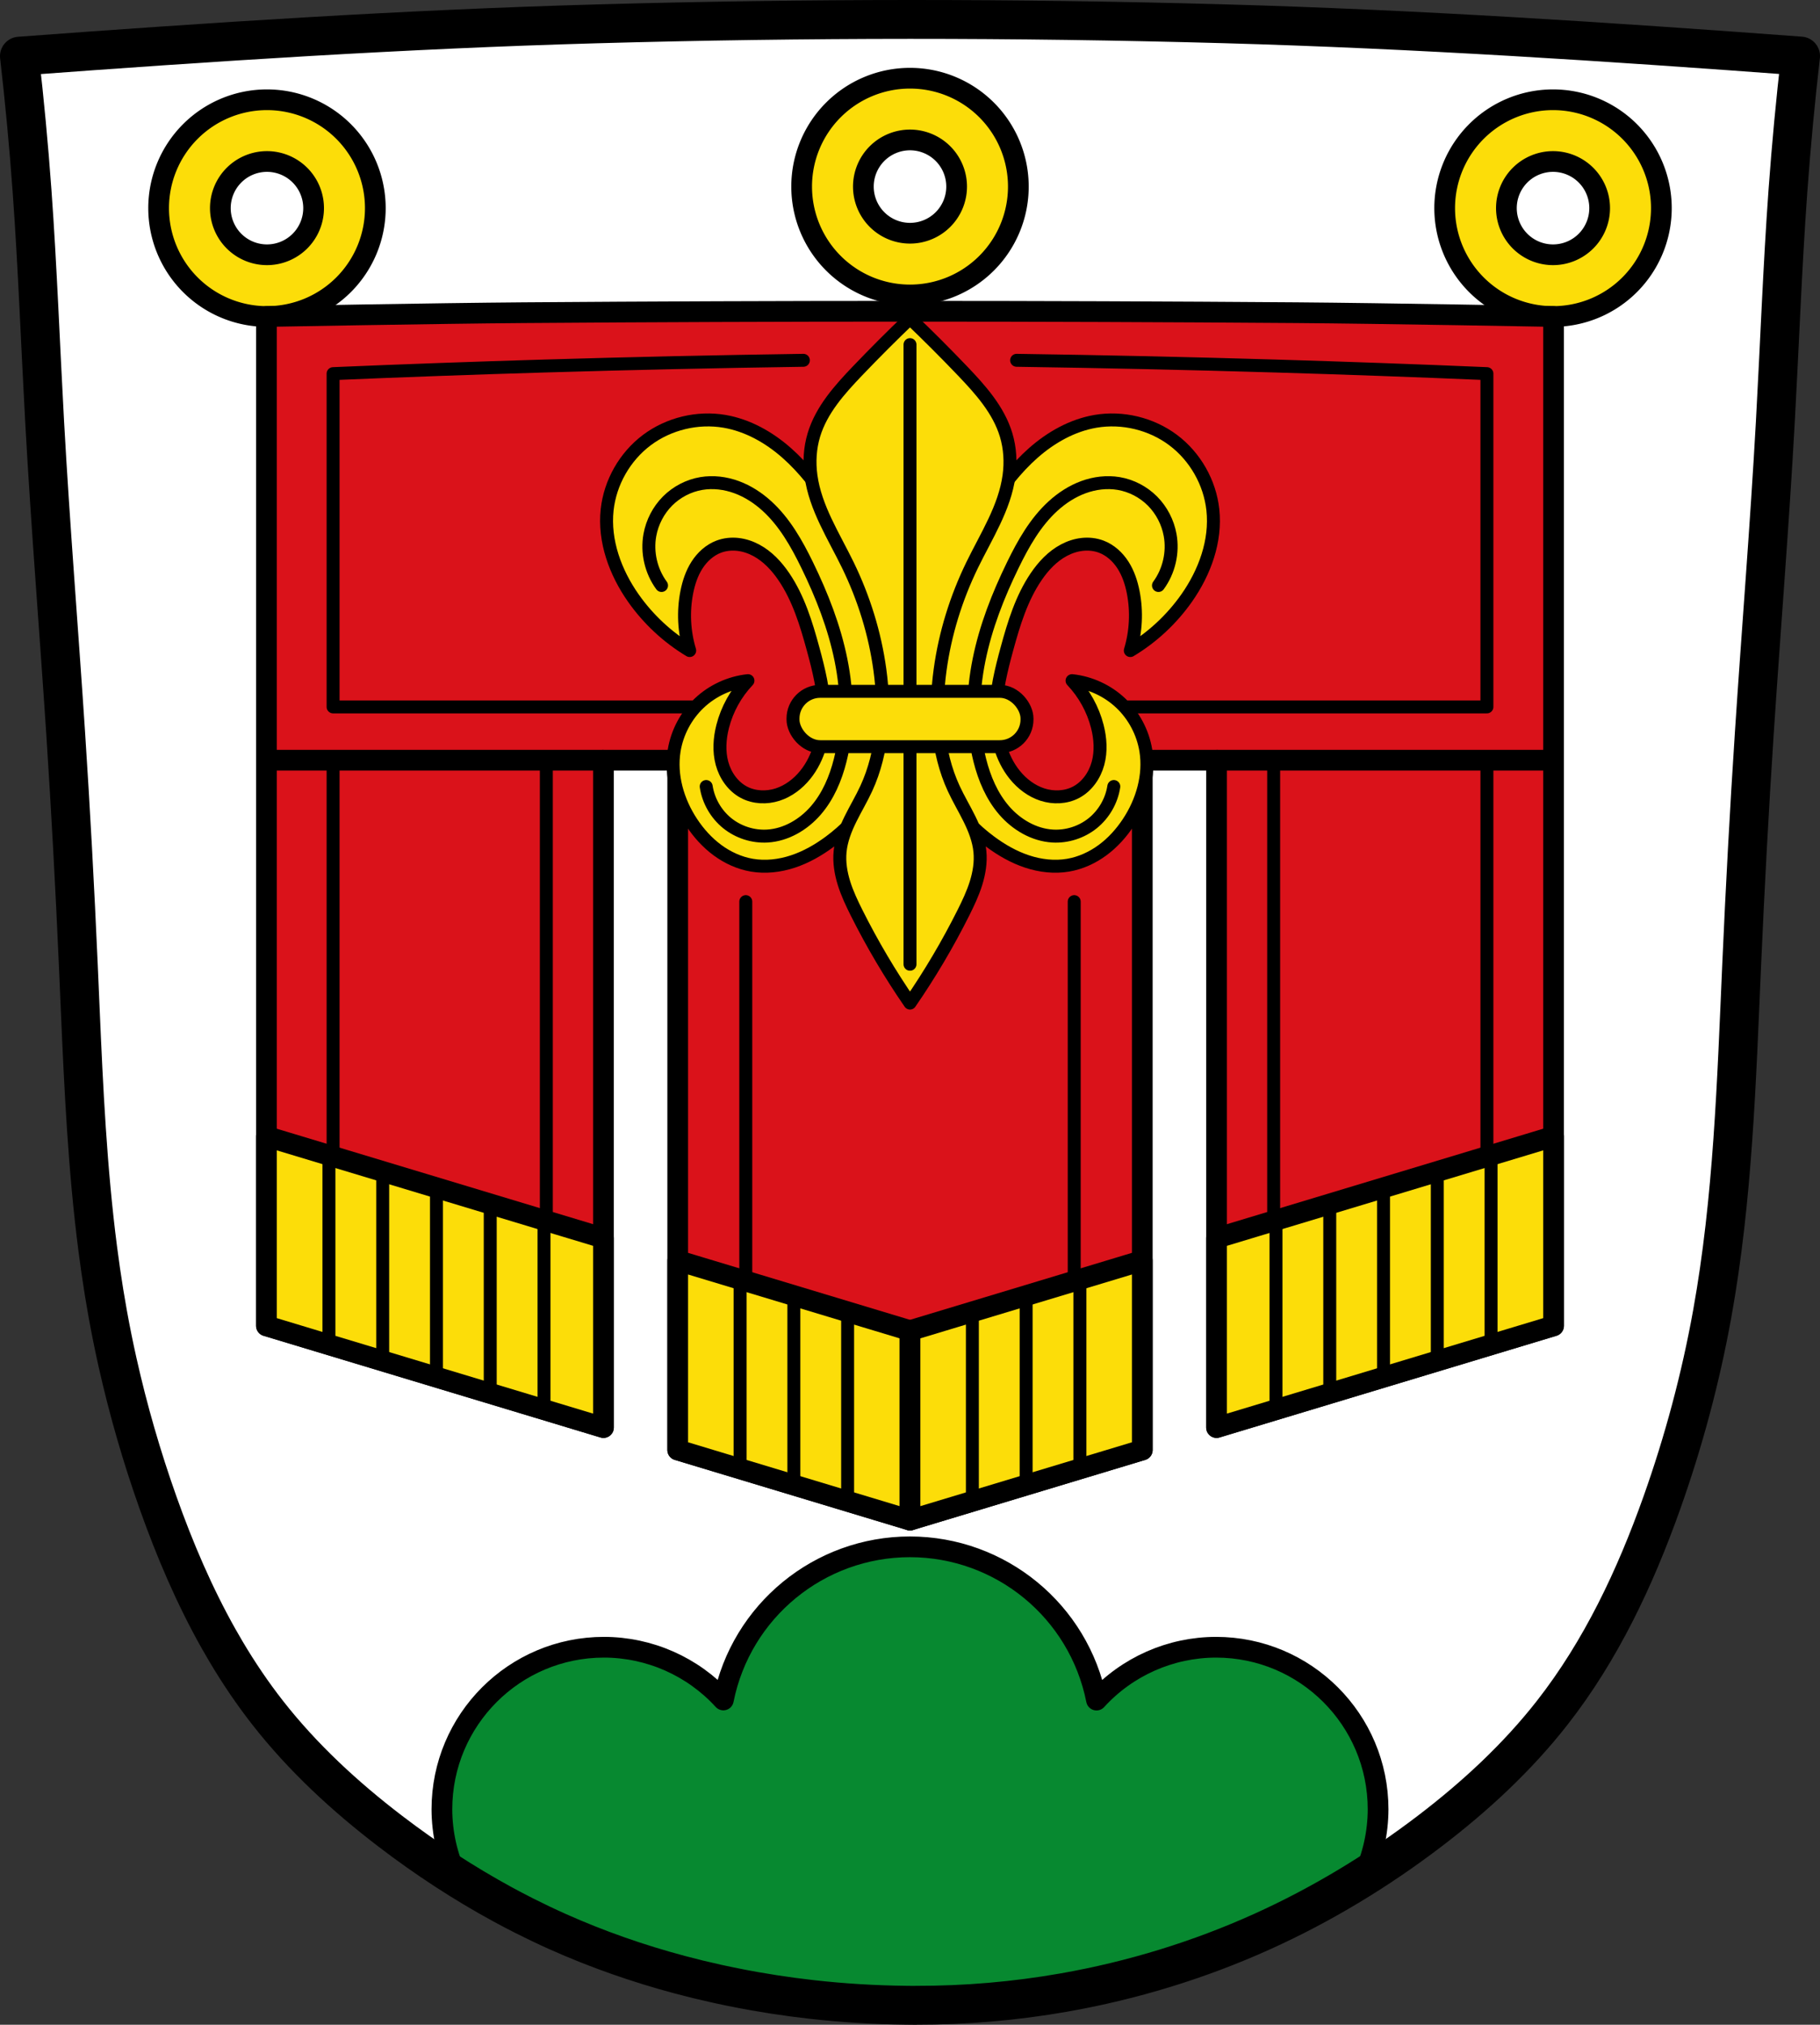 <?xml version="1.0" encoding="UTF-8" standalone="no"?>
<!-- Created with Inkscape (http://www.inkscape.org/) -->

<svg
   xmlns:osb="http://www.openswatchbook.org/uri/2009/osb"
   xmlns:dc="http://purl.org/dc/elements/1.1/"
   xmlns:cc="http://creativecommons.org/ns#"
   xmlns:rdf="http://www.w3.org/1999/02/22-rdf-syntax-ns#"
   xmlns:svg="http://www.w3.org/2000/svg"
   xmlns="http://www.w3.org/2000/svg"
   xmlns:sodipodi="http://sodipodi.sourceforge.net/DTD/sodipodi-0.dtd"
   xmlns:inkscape="http://www.inkscape.org/namespaces/inkscape"
   width="702.777"
   height="781.677"
   id="svg2"
   version="1.1"
   inkscape:version="0.92.5 (2060ec1f9f, 2020-04-08)"
   sodipodi:docname="Wappen_von_Balderschwang.svg">
  <rect width="100%" height="100%" fill="#333333" stroke="none"/>
  <defs
     id="defs4">
    <inkscape:path-effect
       effect="spiro"
       id="path-effect4668"
       is_visible="true" />
    <inkscape:path-effect
       effect="spiro"
       id="path-effect4664"
       is_visible="true" />
    <inkscape:path-effect
       effect="spiro"
       id="path-effect4639"
       is_visible="true" />
    <inkscape:path-effect
       effect="spiro"
       id="path-effect4399"
       is_visible="true" />
    <inkscape:path-effect
       effect="spiro"
       id="path-effect4191"
       is_visible="true" />
    <inkscape:path-effect
       effect="spiro"
       id="path-effect3958"
       is_visible="true" />
    <linearGradient
       id="linearGradient16783"
       osb:paint="solid">
      <stop
         style="stop-color:#c8a563;stop-opacity:1;"
         offset="0"
         id="stop16785" />
    </linearGradient>
    <linearGradient
       id="linearGradient15339">
      <stop
         style="stop-color:#c8a563;stop-opacity:1;"
         offset="0"
         id="stop15341" />
      <stop
         style="stop-color:#c8a563;stop-opacity:0;"
         offset="1"
         id="stop15343" />
    </linearGradient>
    <inkscape:path-effect
       is_visible="true"
       id="path-effect3875"
       effect="spiro" />
    <inkscape:path-effect
       is_visible="true"
       id="path-effect3875-7"
       effect="spiro" />
    <inkscape:path-effect
       is_visible="true"
       id="path-effect3904"
       effect="spiro" />
    <inkscape:path-effect
       effect="spiro"
       id="path-effect3958-1"
       is_visible="true" />
    <inkscape:path-effect
       effect="spiro"
       id="path-effect4191-8"
       is_visible="true" />
    <inkscape:path-effect
       effect="spiro"
       id="path-effect4191-8-4"
       is_visible="true" />
    <inkscape:path-effect
       effect="spiro"
       id="path-effect4191-3"
       is_visible="true" />
    <inkscape:path-effect
       effect="spiro"
       id="path-effect4399-6"
       is_visible="true" />
    <inkscape:path-effect
       effect="spiro"
       id="path-effect4399-65"
       is_visible="true" />
    <inkscape:path-effect
       effect="spiro"
       id="path-effect4399-8"
       is_visible="true" />
    <inkscape:path-effect
       effect="spiro"
       id="path-effect4639-4"
       is_visible="true" />
    <inkscape:path-effect
       effect="spiro"
       id="path-effect4664-4"
       is_visible="true" />
    <inkscape:path-effect
       effect="spiro"
       id="path-effect4668-6"
       is_visible="true" />
  </defs>
  <sodipodi:namedview
     id="base"
     pagecolor="#ffffff"
     bordercolor="#666666"
     borderopacity="1.0"
     inkscape:pageopacity="0.0"
     inkscape:pageshadow="2"
     inkscape:zoom="1.0144852"
     inkscape:cx="351.38859"
     inkscape:cy="390.83863"
     inkscape:document-units="px"
     inkscape:current-layer="layer1"
     showgrid="false"
     inkscape:window-width="1920"
     inkscape:window-height="1046"
     inkscape:window-x="-11"
     inkscape:window-y="-11"
     inkscape:window-maximized="1"
     inkscape:snap-midpoints="true"
     inkscape:snap-smooth-nodes="true"
     inkscape:object-nodes="true"
     showguides="true"
     inkscape:guide-bbox="true"
     fit-margin-top="0"
     fit-margin-left="0"
     fit-margin-right="0"
     fit-margin-bottom="0"
     inkscape:snap-global="false"
     inkscape:object-paths="false" />
  <g
     inkscape:label="Ebene 1"
     inkscape:groupmode="layer"
     id="layer1"
     transform="translate(-18.543,-60.748)">
    <path
       style="fill:#ffffff;stroke:none;stroke-width:15;stroke-linecap:round;stroke-linejoin:round;stroke-miterlimit:4;stroke-dasharray:none;stroke-opacity:1"
       d="m 248.847,69.96 c -74.355,2.085 -148.62,6.957 -222.805,12.465 1.991,17.285 3.615,34.611 4.871,51.965 1.076,14.869 1.882,29.755 2.625,44.645 0.372,7.445 0.728,14.891 1.094,22.336 0.366,7.446 0.742,14.891 1.154,22.334 2.22,40.086 5.489,80.108 8.119,120.17 1.953,29.752 3.554,59.527 4.871,89.314 0.249,5.635 0.489,11.272 0.732,16.912 1.34,31.019 2.812,62.072 6.781,92.805 0.361,2.794 0.743,5.585 1.146,8.373 0.808,5.577 1.705,11.142 2.707,16.693 0.56,3.105 1.153,6.203 1.777,9.295 0.624,3.092 1.281,6.177 1.969,9.256 4.129,18.472 9.398,36.689 15.74,54.523 6.401,18.002 13.955,35.711 23.32,52.34 0.937,1.663 1.892,3.315 2.865,4.955 4.867,8.203 10.202,16.115 16.09,23.639 13.561,17.329 29.874,32.368 47.355,45.73 13.754,10.513 28.282,20.037 43.49,28.301 2.765,1.503 5.554,2.963 8.363,4.381 4.214,2.127 8.477,4.156 12.787,6.082 15.203,6.795 30.964,12.299 47.055,16.598 4.827,1.29 9.685,2.47 14.564,3.545 1.627,0.358 3.255,0.704 4.887,1.039 3.263,0.669 6.536,1.293 9.816,1.869 2.395,0.421 4.794,0.816 7.197,1.188 4.806,0.743 9.627,1.387 14.459,1.932 12.081,1.362 24.231,2.106 36.389,2.238 v 0.01 c 0.347,0.005 0.694,-0.002 1.041,0.002 0.938,0.007 1.875,0.031 2.813,0.031 v -0.025 c 19.201,0.038 38.406,-1.597 57.316,-4.924 26.352,-4.636 52.139,-12.524 76.521,-23.543 22.944,-10.369 44.621,-23.494 64.641,-38.764 17.496,-13.345 33.8,-28.399 47.355,-45.732 18.831,-24.08 32.029,-52.13 42.273,-80.932 8.458,-23.778 15.006,-48.239 19.486,-73.076 8.01,-44.408 9.375,-89.703 11.369,-134.783 1.317,-29.787 2.918,-59.562 4.871,-89.314 2.63,-40.062 5.899,-80.082 8.119,-120.168 1.649,-29.771 2.719,-59.576 4.871,-89.314 1.256,-17.354 2.882,-34.681 4.873,-51.965 C 639.636,76.877 565.372,71.991 491.017,69.919 410.325,67.671 329.539,67.698 248.847,69.96 Z"
       id="path3873-0"
       inkscape:connector-curvature="0"
       sodipodi:nodetypes="acsssssssscsscsscsscccsscccccccccsssssssssscaa" />
    <path
       style="opacity:1;fill:#fcdd09;fill-opacity:1;fill-rule:evenodd;stroke:#000000;stroke-width:8;stroke-linecap:round;stroke-linejoin:round;stroke-miterlimit:4;stroke-dasharray:none;stroke-opacity:1;paint-order:fill markers stroke"
       d="M 351.389 30.195 A 41.837 41.837 0 0 0 309.551 72.033 A 41.837 41.837 0 0 0 351.389 113.869 A 41.837 41.837 0 0 0 393.225 72.033 A 41.837 41.837 0 0 0 351.389 30.195 z M 103.092 38.516 A 41.837 41.837 0 0 0 61.254 80.354 A 41.837 41.837 0 0 0 103.092 122.189 A 41.837 41.837 0 0 0 144.928 80.354 A 41.837 41.837 0 0 0 103.092 38.516 z M 599.688 38.516 A 41.837 41.837 0 0 0 557.85 80.354 A 41.837 41.837 0 0 0 599.688 122.189 A 41.837 41.837 0 0 0 641.523 80.354 A 41.837 41.837 0 0 0 599.688 38.516 z M 351.389 54.027 A 18.005 18.005 0 0 1 369.393 72.033 A 18.005 18.005 0 0 1 351.389 90.037 A 18.005 18.005 0 0 1 333.385 72.033 A 18.005 18.005 0 0 1 351.389 54.027 z M 103.092 62.348 A 18.005 18.005 0 0 1 121.096 80.354 A 18.005 18.005 0 0 1 103.092 98.357 A 18.005 18.005 0 0 1 85.088 80.354 A 18.005 18.005 0 0 1 103.092 62.348 z M 599.688 62.348 A 18.005 18.005 0 0 1 617.691 80.354 A 18.005 18.005 0 0 1 599.688 98.357 A 18.005 18.005 0 0 1 581.684 80.354 A 18.005 18.005 0 0 1 599.688 62.348 z "
       transform="translate(18.543,60.748)"
       id="path4328" />
    <g
       id="g16888" />
    <g
       transform="translate(77.753,30.035)"
       id="g16982-0" />
    <g
       id="g17586"
       transform="translate(0.88)" />
    <g
       id="g17681" />
    <g
       id="g17808" />
    <g
       id="g18333" />
    <g
       id="g24100" />
    <path
       style="opacity:1;fill:#078930;fill-opacity:1;fill-rule:evenodd;stroke:#000000;stroke-width:8;stroke-linecap:round;stroke-linejoin:round;stroke-miterlimit:4;stroke-dasharray:none;stroke-opacity:1;paint-order:fill markers stroke"
       d="m 351.387,597.164 c -35.047,0.005 -65.216,24.754 -72.07,59.125 -11.833,-12.946 -28.555,-20.332 -46.094,-20.361 -34.567,-4.1e-4 -62.588,28.021 -62.588,62.588 0.025,9.127 2.047,18.137 5.922,26.4 5.776,3.631 11.659,7.091 17.652,10.348 2.765,1.503 5.554,2.963 8.363,4.381 4.214,2.127 8.477,4.156 12.787,6.082 15.203,6.795 30.964,12.299 47.055,16.598 4.827,1.29 9.685,2.47 14.564,3.545 1.627,0.358 3.255,0.704 4.887,1.039 3.263,0.669 6.536,1.293 9.816,1.869 2.395,0.421 4.794,0.816 7.197,1.188 4.806,0.743 9.627,1.387 14.459,1.932 12.081,1.362 24.232,2.106 36.389,2.238 v 0.01 c 0.347,0.005 0.694,-0.002 1.041,0.002 0.938,0.007 1.875,0.031 2.812,0.031 v -0.025 c 19.201,0.038 38.371,-1.961 57.316,-4.924 10.711,-1.675 21.225,-4.476 31.707,-7.242 3.563,-0.94 7.101,-1.986 10.588,-3.176 11.564,-3.946 23.119,-8.034 34.227,-13.125 13.371,-6.129 26.393,-13.074 38.863,-20.898 3.835,-8.229 5.835,-17.193 5.859,-26.271 4.1e-4,-34.566 -28.02,-62.587 -62.586,-62.588 -17.565,0.025 -34.311,7.43 -46.148,20.406 -6.832,-34.37 -36.977,-59.137 -72.02,-59.17 z"
       transform="translate(18.543,60.748)"
       id="path4113"
       inkscape:connector-curvature="0"
       sodipodi:nodetypes="ccccccccsscccccccccaaaaccccc" />
    <path
       style="fill:none;stroke:#000000;stroke-width:15;stroke-linecap:round;stroke-linejoin:round;stroke-miterlimit:4;stroke-dasharray:none;stroke-opacity:1"
       d="M 232.805,-2.424 C 158.45,-0.339 84.184,4.533 10,10.041 c 1.991,17.285 3.615,34.611 4.871,51.965 1.076,14.869 1.882,29.755 2.625,44.645 0.372,7.445 0.728,14.891 1.094,22.336 0.366,7.446 0.742,14.891 1.154,22.334 2.22,40.086 5.489,80.108 8.119,120.17 1.953,29.752 3.554,59.527 4.871,89.314 0.249,5.635 0.489,11.272 0.732,16.912 1.34,31.019 2.812,62.072 6.781,92.805 0.361,2.794 0.743,5.585 1.146,8.373 0.808,5.577 1.705,11.142 2.707,16.693 0.56,3.105 1.153,6.203 1.777,9.295 0.624,3.092 1.281,6.177 1.969,9.256 4.129,18.472 9.398,36.689 15.74,54.523 6.401,18.002 13.955,35.711 23.32,52.34 0.937,1.663 1.892,3.315 2.865,4.955 4.867,8.203 10.202,16.115 16.09,23.639 13.561,17.329 29.874,32.368 47.355,45.73 13.754,10.513 28.282,20.037 43.49,28.301 2.765,1.503 5.554,2.963 8.363,4.381 4.214,2.127 8.477,4.156 12.787,6.082 15.203,6.795 30.964,12.299 47.055,16.598 4.827,1.29 9.685,2.47 14.564,3.545 1.627,0.358 3.255,0.704 4.887,1.039 3.263,0.669 6.536,1.293 9.816,1.869 2.395,0.421 4.794,0.816 7.197,1.188 4.806,0.743 9.627,1.387 14.459,1.932 12.081,1.362 24.232,2.106 36.389,2.238 v 0.01 c 0.347,0.005 0.694,-0.002 1.041,0.002 0.938,0.007 1.875,0.031 2.812,0.031 v -0.025 c 19.201,0.038 38.406,-1.597 57.316,-4.924 26.352,-4.636 52.139,-12.524 76.521,-23.543 22.944,-10.369 44.621,-23.494 64.641,-38.764 17.496,-13.345 33.8,-28.399 47.355,-45.732 18.831,-24.08 32.029,-52.13 42.273,-80.932 8.458,-23.778 15.006,-48.239 19.486,-73.076 8.01,-44.408 9.375,-89.703 11.369,-134.783 1.317,-29.787 2.918,-59.562 4.871,-89.314 2.63,-40.062 5.899,-80.082 8.119,-120.168 1.649,-29.771 2.719,-59.576 4.871,-89.314 C 694.16,44.611 695.786,27.285 697.777,10 623.593,4.492 549.329,-0.393 474.975,-2.465 394.283,-4.713 313.496,-4.686 232.805,-2.424 Z"
       transform="translate(16.043,72.384)"
       id="path3873"
       inkscape:connector-curvature="0"
       sodipodi:nodetypes="acsssssssscsscsscsscccsscccccccccsssssssssscaa" />
    <path
       style="fill:#da121a;stroke:#000000;stroke-width:8;stroke-linecap:round;stroke-linejoin:round;stroke-miterlimit:4;stroke-dasharray:none;stroke-opacity:1;fill-opacity:1"
       d="m 220.683,181.467 c -33.087,0.245 -99.254,1.471 -99.254,1.471 v 389.664 l 130.133,39.271 V 354.242 h 28.674 v 266.283 l 89.695,27.068 89.695,-27.068 v -266.283 h 28.674 V 611.873 L 618.433,572.602 V 182.938 c 0,0 -66.167,-1.226 -99.254,-1.471 -99.496,-0.737 -199,-0.737 -298.496,0 z"
       id="path4176-5"
       inkscape:connector-curvature="0"
       sodipodi:nodetypes="acccccccccccccaa" />
    <g
       id="g4635"
       transform="translate(758.605)">
      <path
         inkscape:connector-curvature="0"
         id="path4616"
         d="M -452.086,408.827 V 566.852"
         style="fill:none;stroke:#000000;stroke-width:5;stroke-linecap:round;stroke-linejoin:miter;stroke-miterlimit:4;stroke-dasharray:none;stroke-opacity:1" />
      <path
         inkscape:connector-curvature="0"
         id="path4616-2"
         d="M -325.262,408.827 V 566.852"
         style="fill:none;stroke:#000000;stroke-width:5;stroke-linecap:round;stroke-linejoin:miter;stroke-miterlimit:4;stroke-dasharray:none;stroke-opacity:1" />
    </g>
    <g
       id="g4584">
      <path
         id="path4397-5"
         transform="translate(18.543,60.748)"
         d="M 261.693 486.645 L 261.693 559.777 L 351.389 586.846 L 351.389 513.713 L 261.693 486.645 z "
         style="fill:#fcdd09;stroke:#000000;stroke-width:8;stroke-linecap:round;stroke-linejoin:round;stroke-miterlimit:4;stroke-dasharray:none;stroke-opacity:1;fill-opacity:1" />
      <g
         transform="translate(-0.04)"
         id="g4577">
        <path
           style="fill:none;stroke:#000000;stroke-width:5;stroke-linecap:butt;stroke-linejoin:miter;stroke-miterlimit:4;stroke-dasharray:none;stroke-opacity:1"
           d="M 304.361,554.674 V 627.806"
           id="path4401-8"
           inkscape:connector-curvature="0" />
        <path
           style="fill:none;stroke:#000000;stroke-width:5;stroke-linecap:butt;stroke-linejoin:miter;stroke-miterlimit:4;stroke-dasharray:none;stroke-opacity:1"
           d="m 345.888,567.029 v 73.132"
           id="path4401-3-0"
           inkscape:connector-curvature="0" />
        <path
           style="fill:none;stroke:#000000;stroke-width:5;stroke-linecap:butt;stroke-linejoin:miter;stroke-miterlimit:4;stroke-dasharray:none;stroke-opacity:1"
           d="m 325.124,560.588 v 73.132"
           id="path4401-9-8"
           inkscape:connector-curvature="0" />
      </g>
    </g>
    <path
       style="fill:none;stroke:#000000;stroke-width:8;stroke-linecap:butt;stroke-linejoin:round;stroke-miterlimit:4;stroke-dasharray:none;stroke-opacity:1"
       d="M 251.562,354.242 H 119.958"
       id="path4183-9"
       inkscape:connector-curvature="0" />
    <path
       style="fill:none;stroke:#000000;stroke-width:5;stroke-linecap:butt;stroke-linejoin:miter;stroke-miterlimit:4;stroke-dasharray:none;stroke-opacity:1"
       d="M 229.505,354.242 V 557.897"
       id="path4185-7"
       inkscape:connector-curvature="0" />
    <path
       style="fill:none;stroke:#000000;stroke-width:5;stroke-linecap:butt;stroke-linejoin:miter;stroke-miterlimit:4;stroke-dasharray:none;stroke-opacity:1"
       d="m 147.161,354.242 v 198.508"
       id="path4187-5"
       inkscape:connector-curvature="0" />
    <path
       transform="translate(756.492,-1e-5)"
       style="fill:none;stroke:#000000;stroke-width:5;stroke-linecap:round;stroke-linejoin:round;stroke-miterlimit:4;stroke-dasharray:none;stroke-opacity:1"
       d="M -456.406,333.657 H -609.331 V 204.994 c 27.196,-1.151 54.4,-2.131 81.609,-2.941 33.323,-0.991 66.654,-1.727 99.989,-2.206"
       id="path4189-0"
       inkscape:connector-curvature="0"
       inkscape:path-effect="#path-effect4191-3"
       inkscape:original-d="M -456.40603,333.65676 H -609.33074 V 204.99414 c 0,0 54.39972,-2.15054 81.60886,-2.94086 33.3238,-0.96792 67.64078,-1.96158 99.98924,-2.20565"
       sodipodi:nodetypes="cccac" />
    <path
       style="fill:none;stroke:#000000;stroke-width:8;stroke-linecap:butt;stroke-linejoin:round;stroke-miterlimit:4;stroke-dasharray:none;stroke-opacity:1"
       d="M 488.301,354.242 H 619.904"
       id="path4183-7-1"
       inkscape:connector-curvature="0" />
    <path
       style="fill:none;stroke:#000000;stroke-width:5;stroke-linecap:butt;stroke-linejoin:miter;stroke-miterlimit:4;stroke-dasharray:none;stroke-opacity:1"
       d="M 510.357,354.242 V 557.897"
       id="path4185-4-2"
       inkscape:connector-curvature="0" />
    <path
       style="fill:none;stroke:#000000;stroke-width:5;stroke-linecap:butt;stroke-linejoin:miter;stroke-miterlimit:4;stroke-dasharray:none;stroke-opacity:1"
       d="M 592.702,354.242 V 552.751"
       id="path4187-9-7"
       inkscape:connector-curvature="0" />
    <path
       transform="matrix(-1,0,0,1,-16.629,-2e-5)"
       style="fill:none;stroke:#000000;stroke-width:5;stroke-linecap:round;stroke-linejoin:round;stroke-miterlimit:4;stroke-dasharray:none;stroke-opacity:1"
       d="M -456.406,333.657 H -609.331 V 204.994 c 27.196,-1.151 54.4,-2.131 81.609,-2.941 33.323,-0.991 66.654,-1.727 99.989,-2.206"
       id="path4189-7-6"
       inkscape:connector-curvature="0"
       inkscape:path-effect="#path-effect4191-8-4"
       inkscape:original-d="M -456.40603,333.65676 H -609.33074 V 204.99414 c 0,0 54.39972,-2.15054 81.60886,-2.94086 33.3238,-0.96792 67.64078,-1.96158 99.98924,-2.20565"
       sodipodi:nodetypes="cccac" />
    <path
       style="fill:#fcdd09;stroke:#000000;stroke-width:8;stroke-linecap:round;stroke-linejoin:round;stroke-miterlimit:4;stroke-dasharray:none;stroke-opacity:1;fill-opacity:1"
       d="m -635.063,572.602 130.133,39.271 v 73.132 l -130.133,-39.271 z"
       id="path4397"
       inkscape:connector-curvature="0"
       inkscape:path-effect="#path-effect4399-6"
       inkscape:original-d="m -635.06262,572.6018 130.13281,39.27148 v 73.13249 l -130.13281,-39.27148 z"
       transform="translate(756.492,-73.132)"
       sodipodi:nodetypes="ccccc" />
    <path
       style="fill:none;stroke:#000000;stroke-width:5;stroke-linecap:butt;stroke-linejoin:miter;stroke-miterlimit:4;stroke-dasharray:none;stroke-opacity:1"
       d="m 145.554,506.75 v 73.132"
       id="path4401"
       inkscape:connector-curvature="0" />
    <path
       style="fill:none;stroke:#000000;stroke-width:5;stroke-linecap:butt;stroke-linejoin:miter;stroke-miterlimit:4;stroke-dasharray:none;stroke-opacity:1"
       d="m 187.081,519.105 v 73.132"
       id="path4401-3"
       inkscape:connector-curvature="0" />
    <path
       style="fill:none;stroke:#000000;stroke-width:5;stroke-linecap:butt;stroke-linejoin:miter;stroke-miterlimit:4;stroke-dasharray:none;stroke-opacity:1"
       d="m 166.318,512.665 v 73.132"
       id="path4401-9"
       inkscape:connector-curvature="0" />
    <path
       style="fill:none;stroke:#000000;stroke-width:5;stroke-linecap:butt;stroke-linejoin:miter;stroke-miterlimit:4;stroke-dasharray:none;stroke-opacity:1"
       d="m 207.844,525.628 v 73.132"
       id="path4401-0"
       inkscape:connector-curvature="0" />
    <path
       style="fill:none;stroke:#000000;stroke-width:5;stroke-linecap:butt;stroke-linejoin:miter;stroke-miterlimit:4;stroke-dasharray:none;stroke-opacity:1"
       d="m 228.608,531.813 v 73.132"
       id="path4401-33"
       inkscape:connector-curvature="0" />
    <path
       style="fill:#fcdd09;stroke:#000000;stroke-width:8;stroke-linecap:round;stroke-linejoin:round;stroke-miterlimit:4;stroke-dasharray:none;stroke-opacity:1;fill-opacity:1"
       d="m -635.063,572.602 130.133,39.271 v 73.132 l -130.133,-39.271 z"
       id="path4397-3"
       inkscape:connector-curvature="0"
       inkscape:path-effect="#path-effect4399-65"
       inkscape:original-d="m -635.06262,572.6018 130.13281,39.27148 v 73.13249 l -130.13281,-39.27148 z"
       transform="matrix(-1,0,0,1,-16.629,-73.132)"
       sodipodi:nodetypes="ccccc" />
    <path
       style="fill:none;stroke:#000000;stroke-width:5;stroke-linecap:butt;stroke-linejoin:miter;stroke-miterlimit:4;stroke-dasharray:none;stroke-opacity:1"
       d="m 594.309,506.75 v 73.132"
       id="path4401-39"
       inkscape:connector-curvature="0" />
    <path
       style="fill:none;stroke:#000000;stroke-width:5;stroke-linecap:butt;stroke-linejoin:miter;stroke-miterlimit:4;stroke-dasharray:none;stroke-opacity:1"
       d="m 552.782,519.105 v 73.132"
       id="path4401-3-7"
       inkscape:connector-curvature="0" />
    <path
       style="fill:none;stroke:#000000;stroke-width:5;stroke-linecap:butt;stroke-linejoin:miter;stroke-miterlimit:4;stroke-dasharray:none;stroke-opacity:1"
       d="m 573.545,512.665 v 73.132"
       id="path4401-9-1"
       inkscape:connector-curvature="0" />
    <path
       style="fill:none;stroke:#000000;stroke-width:5;stroke-linecap:butt;stroke-linejoin:miter;stroke-miterlimit:4;stroke-dasharray:none;stroke-opacity:1"
       d="m 532.019,525.628 v 73.132"
       id="path4401-0-1"
       inkscape:connector-curvature="0" />
    <path
       style="fill:none;stroke:#000000;stroke-width:5;stroke-linecap:butt;stroke-linejoin:miter;stroke-miterlimit:4;stroke-dasharray:none;stroke-opacity:1"
       d="m 511.255,531.813 v 73.132"
       id="path4401-33-5"
       inkscape:connector-curvature="0" />
    <g
       transform="matrix(-1,0,0,1,739.863,-1.4e-5)"
       id="g4584-0">
      <path
         inkscape:connector-curvature="0"
         id="path4397-5-1"
         transform="translate(18.543,60.748)"
         d="m 261.693,486.645 v 73.133 l 89.695,27.068 v -73.133 z"
         style="fill:#fcdd09;fill-opacity:1;stroke:#000000;stroke-width:8;stroke-linecap:round;stroke-linejoin:round;stroke-miterlimit:4;stroke-dasharray:none;stroke-opacity:1" />
      <g
         transform="translate(-0.04)"
         id="g4577-9">
        <path
           style="fill:none;stroke:#000000;stroke-width:5;stroke-linecap:butt;stroke-linejoin:miter;stroke-miterlimit:4;stroke-dasharray:none;stroke-opacity:1"
           d="M 304.361,554.674 V 627.806"
           id="path4401-8-1"
           inkscape:connector-curvature="0" />
        <path
           style="fill:none;stroke:#000000;stroke-width:5;stroke-linecap:butt;stroke-linejoin:miter;stroke-miterlimit:4;stroke-dasharray:none;stroke-opacity:1"
           d="m 345.888,567.029 v 73.132"
           id="path4401-3-0-6"
           inkscape:connector-curvature="0" />
        <path
           style="fill:none;stroke:#000000;stroke-width:5;stroke-linecap:butt;stroke-linejoin:miter;stroke-miterlimit:4;stroke-dasharray:none;stroke-opacity:1"
           d="m 325.124,560.588 v 73.132"
           id="path4401-9-8-1"
           inkscape:connector-curvature="0" />
      </g>
    </g>
    <g
       id="g4672" />
    <path
       sodipodi:nodetypes="caaaaaaaaaacaaaaaaac"
       inkscape:original-d="m -471.86605,311.89908 c 0,0 -16.52912,-11.82762 -21.74596,-20.24624 -6.2487,-10.08378 -13.84097,-22.85338 -10.12312,-34.11866 5.93002,-17.96825 26.44719,-34.40171 45.36658,-34.11866 17.60335,0.26336 30.3064,19.19703 41.24233,32.99387 10.83406,13.66831 18.30156,30.31173 22.49583,47.24122 3.63967,14.69095 6.04558,30.81754 1.87465,45.36658 -4.08864,14.26199 -13.14329,27.98694 -25.12034,36.74317 -8.42658,6.16054 -19.69419,10.69089 -29.99442,8.99833 -9.37579,-1.54065 -17.91129,-8.63417 -23.24569,-16.49694 -5.34361,-7.87636 -9.44217,-18.61595 -6.74874,-27.74484 3.70252,-12.54901 28.4947,-26.99499 28.4947,-26.99499 0,0 -9.10344,10.93999 -9.74818,17.62173 -0.8579,8.89083 0.36651,21.29316 8.24846,25.49526 7.22585,3.85231 18.49093,-0.36598 23.62061,-6.74874 10.19703,-12.68797 5.62248,-32.67596 2.99945,-48.74095 -1.6081,-9.84896 -4.36351,-20.52037 -11.24791,-27.74484 -6.36489,-6.67929 -16.21044,-14.01833 -25.12034,-11.62285 -6.93106,1.86346 -10.38168,10.72623 -12.3727,17.62173 -2.08279,7.2133 1.12479,22.49582 1.12479,22.49582 z"
       inkscape:path-effect="#path-effect4664"
       inkscape:connector-curvature="0"
       id="path4662"
       d="m -471.866,311.899 c -8.548,-5.142 -16.007,-12.087 -21.746,-20.246 -6.976,-9.918 -11.437,-22.064 -10.123,-34.119 1.149,-10.537 6.829,-20.5 15.303,-26.868 8.474,-6.367 19.618,-9.05 30.064,-7.251 8.927,1.538 17.119,6.174 23.919,12.159 6.8,5.985 12.312,13.289 17.324,20.835 9.689,14.587 17.737,30.388 22.496,47.241 4.162,14.739 5.741,30.547 1.875,45.367 -3.818,14.636 -12.955,27.754 -25.12,36.743 -4.315,3.188 -9.03,5.891 -14.124,7.576 -5.093,1.685 -10.583,2.328 -15.871,1.422 -4.816,-0.825 -9.377,-2.921 -13.308,-5.823 -3.931,-2.902 -7.244,-6.597 -9.938,-10.674 -5.37,-8.128 -8.304,-18.128 -6.749,-27.745 1.122,-6.939 4.58,-13.48 9.684,-18.315 5.103,-4.835 11.821,-7.935 18.811,-8.68 -4.672,4.921 -8.062,11.049 -9.748,17.622 -1.198,4.672 -1.534,9.652 -0.272,14.307 1.262,4.656 4.246,8.953 8.521,11.188 3.932,2.055 8.711,2.229 12.934,0.868 4.223,-1.36 7.898,-4.167 10.687,-7.617 5.323,-6.586 7.424,-15.323 7.358,-23.79 -0.066,-8.467 -2.128,-16.782 -4.359,-24.951 -2.641,-9.673 -5.616,-19.449 -11.248,-27.745 -2.797,-4.121 -6.3,-7.878 -10.693,-10.224 -2.197,-1.173 -4.6,-1.978 -7.075,-2.255 -2.475,-0.277 -5.02,-0.018 -7.352,0.856 -3.513,1.317 -6.419,3.988 -8.441,7.148 -2.022,3.16 -3.209,6.793 -3.932,10.474 -1.461,7.441 -1.071,15.238 1.125,22.496 z"
       style="fill:#fcdd09;stroke:#000000;stroke-width:5;stroke-linecap:round;stroke-linejoin:round;stroke-miterlimit:4;stroke-dasharray:none;stroke-opacity:1;fill-opacity:1"
       transform="translate(756.727)" />
    <path
       sodipodi:nodetypes="caaaaac"
       inkscape:original-d="m -482.73903,286.77875 c -1.49872,-6.49979 -6.33785,-13.08524 -4.49916,-19.49638 2.58244,-9.00443 10.52331,-19.26839 19.87131,-19.87131 17.16262,-1.10694 32.01201,16.75093 40.86741,31.49415 13.11821,21.84032 20.25505,51.01504 12.74763,75.361 -3.985,12.92304 -14.62246,28.4034 -28.11978,29.24457 -10.11044,0.6301 -15.74607,-12.74863 -23.62061,-19.12145"
       inkscape:path-effect="#path-effect4668"
       inkscape:connector-curvature="0"
       id="path4666"
       d="m -482.739,286.779 c -4.061,-5.526 -5.728,-12.75 -4.499,-19.496 0.894,-4.909 3.286,-9.541 6.803,-13.08 3.517,-3.539 8.149,-5.964 13.069,-6.792 4.559,-0.767 9.302,-0.173 13.641,1.423 4.339,1.596 8.284,4.172 11.699,7.288 6.831,6.232 11.475,14.471 15.527,22.783 5.7,11.693 10.488,23.91 13.057,36.662 2.57,12.752 2.868,26.086 -0.31,38.699 -1.769,7.024 -4.672,13.888 -9.414,19.364 -4.741,5.476 -11.476,9.454 -18.706,9.881 -5.548,0.328 -11.196,-1.486 -15.516,-4.983 -4.32,-3.497 -7.27,-8.643 -8.105,-14.138"
       style="fill:none;stroke:#000000;stroke-width:5;stroke-linecap:round;stroke-linejoin:round;stroke-miterlimit:4;stroke-dasharray:none;stroke-opacity:1"
       transform="translate(756.727)" />
    <path
       style="fill:#fcdd09;stroke:#000000;stroke-width:5;stroke-linecap:round;stroke-linejoin:round;stroke-miterlimit:4;stroke-dasharray:none;stroke-opacity:1;fill-opacity:1"
       d="m -471.866,311.899 c -8.548,-5.142 -16.007,-12.087 -21.746,-20.246 -6.976,-9.918 -11.437,-22.064 -10.123,-34.119 1.149,-10.537 6.829,-20.5 15.303,-26.868 8.474,-6.367 19.618,-9.05 30.064,-7.251 8.927,1.538 17.119,6.174 23.919,12.159 6.8,5.985 12.312,13.289 17.324,20.835 9.689,14.587 17.737,30.388 22.496,47.241 4.162,14.739 5.741,30.547 1.875,45.367 -3.818,14.636 -12.955,27.754 -25.12,36.743 -4.315,3.188 -9.03,5.891 -14.124,7.576 -5.093,1.685 -10.583,2.328 -15.871,1.422 -4.816,-0.825 -9.377,-2.921 -13.308,-5.823 -3.931,-2.902 -7.244,-6.597 -9.938,-10.674 -5.37,-8.128 -8.304,-18.128 -6.749,-27.745 1.122,-6.939 4.58,-13.48 9.684,-18.315 5.103,-4.835 11.821,-7.935 18.811,-8.68 -4.672,4.921 -8.062,11.049 -9.748,17.622 -1.198,4.672 -1.534,9.652 -0.272,14.307 1.262,4.656 4.246,8.953 8.521,11.188 3.932,2.055 8.711,2.229 12.934,0.868 4.223,-1.36 7.898,-4.167 10.687,-7.617 5.323,-6.586 7.424,-15.323 7.358,-23.79 -0.066,-8.467 -2.128,-16.782 -4.359,-24.951 -2.641,-9.673 -5.616,-19.449 -11.248,-27.745 -2.797,-4.121 -6.3,-7.878 -10.693,-10.224 -2.197,-1.173 -4.6,-1.978 -7.075,-2.255 -2.475,-0.277 -5.02,-0.018 -7.352,0.856 -3.513,1.317 -6.419,3.988 -8.441,7.148 -2.022,3.16 -3.209,6.793 -3.932,10.474 -1.461,7.441 -1.071,15.238 1.125,22.496 z"
       id="path4662-5"
       inkscape:connector-curvature="0"
       inkscape:path-effect="#path-effect4664-4"
       inkscape:original-d="m -471.86605,311.89908 c 0,0 -16.52912,-11.82762 -21.74596,-20.24624 -6.2487,-10.08378 -13.84097,-22.85338 -10.12312,-34.11866 5.93002,-17.96825 26.44719,-34.40171 45.36658,-34.11866 17.60335,0.26336 30.3064,19.19703 41.24233,32.99387 10.83406,13.66831 18.30156,30.31173 22.49583,47.24122 3.63967,14.69095 6.04558,30.81754 1.87465,45.36658 -4.08864,14.26199 -13.14329,27.98694 -25.12034,36.74317 -8.42658,6.16054 -19.69419,10.69089 -29.99442,8.99833 -9.37579,-1.54065 -17.91129,-8.63417 -23.24569,-16.49694 -5.34361,-7.87636 -9.44217,-18.61595 -6.74874,-27.74484 3.70252,-12.54901 28.4947,-26.99499 28.4947,-26.99499 0,0 -9.10344,10.93999 -9.74818,17.62173 -0.8579,8.89083 0.36651,21.29316 8.24846,25.49526 7.22585,3.85231 18.49093,-0.36598 23.62061,-6.74874 10.19703,-12.68797 5.62248,-32.67596 2.99945,-48.74095 -1.6081,-9.84896 -4.36351,-20.52037 -11.24791,-27.74484 -6.36489,-6.67929 -16.21044,-14.01833 -25.12034,-11.62285 -6.93106,1.86346 -10.38168,10.72623 -12.3727,17.62173 -2.08279,7.2133 1.12479,22.49582 1.12479,22.49582 z"
       sodipodi:nodetypes="caaaaaaaaaacaaaaaaac"
       transform="matrix(-1,0,0,1,-16.864,0)" />
    <path
       style="fill:none;stroke:#000000;stroke-width:5;stroke-linecap:round;stroke-linejoin:round;stroke-miterlimit:4;stroke-dasharray:none;stroke-opacity:1"
       d="m -482.739,286.779 c -4.061,-5.526 -5.728,-12.75 -4.499,-19.496 0.894,-4.909 3.286,-9.541 6.803,-13.08 3.517,-3.539 8.149,-5.964 13.069,-6.792 4.559,-0.767 9.302,-0.173 13.641,1.423 4.339,1.596 8.284,4.172 11.699,7.288 6.831,6.232 11.475,14.471 15.527,22.783 5.7,11.693 10.488,23.91 13.057,36.662 2.57,12.752 2.868,26.086 -0.31,38.699 -1.769,7.024 -4.672,13.888 -9.414,19.364 -4.741,5.476 -11.476,9.454 -18.706,9.881 -5.548,0.328 -11.196,-1.486 -15.516,-4.983 -4.32,-3.497 -7.27,-8.643 -8.105,-14.138"
       id="path4666-5"
       inkscape:connector-curvature="0"
       inkscape:path-effect="#path-effect4668-6"
       inkscape:original-d="m -482.73903,286.77875 c -1.49872,-6.49979 -6.33785,-13.08524 -4.49916,-19.49638 2.58244,-9.00443 10.52331,-19.26839 19.87131,-19.87131 17.16262,-1.10694 32.01201,16.75093 40.86741,31.49415 13.11821,21.84032 20.25505,51.01504 12.74763,75.361 -3.985,12.92304 -14.62246,28.4034 -28.11978,29.24457 -10.11044,0.6301 -15.74607,-12.74863 -23.62061,-19.12145"
       sodipodi:nodetypes="caaaaac"
       transform="matrix(-1,0,0,1,-16.864,0)" />
    <path
       inkscape:connector-curvature="0"
       style="fill:#fcdd09;stroke:#000000;stroke-width:5;stroke-linecap:round;stroke-linejoin:round;stroke-miterlimit:4;stroke-dasharray:none;stroke-opacity:1;fill-opacity:1"
       d="m 369.933,183.672 c -6.899,6.597 -13.651,13.347 -20.248,20.246 -6.967,7.286 -13.968,15.092 -16.871,24.746 -1.527,5.078 -1.838,10.494 -1.125,15.748 1.681,12.391 8.776,23.249 14.248,34.492 6.202,12.744 10.46,26.449 12.373,40.492 2.1,15.415 1.266,31.615 -5.25,45.742 -1.854,4.019 -4.143,7.823 -6.1,11.793 -1.957,3.97 -3.596,8.172 -4.023,12.578 -0.399,4.115 0.279,8.28 1.512,12.227 1.233,3.946 3.01,7.698 4.861,11.395 6.052,12.083 12.95,23.742 20.623,34.867 7.673,-11.125 14.569,-22.784 20.621,-34.867 1.851,-3.696 3.629,-7.448 4.861,-11.395 1.233,-3.946 1.911,-8.112 1.512,-12.227 -0.427,-4.406 -2.066,-8.608 -4.023,-12.578 -1.957,-3.97 -4.246,-7.774 -6.1,-11.793 -6.516,-14.127 -7.35,-30.328 -5.25,-45.742 1.914,-14.043 6.171,-27.748 12.373,-40.492 5.472,-11.244 12.567,-22.101 14.248,-34.492 0.713,-5.254 0.402,-10.67 -1.125,-15.748 -2.903,-9.654 -9.904,-17.46 -16.871,-24.746 -6.597,-6.899 -13.347,-13.65 -20.246,-20.246 z"
       id="path4637" />
    <path
       style="fill:none;stroke:#000000;stroke-width:5;stroke-linecap:round;stroke-linejoin:miter;stroke-miterlimit:4;stroke-dasharray:none;stroke-opacity:1"
       d="M 369.932,193.796 V 433.002"
       id="path4660"
       inkscape:connector-curvature="0" />
    <rect
       style="opacity:1;fill:#fcdd09;fill-opacity:1;fill-rule:evenodd;stroke:#000000;stroke-width:5;stroke-linecap:round;stroke-linejoin:round;stroke-miterlimit:4;stroke-dasharray:none;stroke-opacity:1;paint-order:fill markers stroke"
       id="rect4710"
       width="90.358"
       height="21.371"
       x="324.752"
       y="327.646"
       ry="10.498"
       rx="10.498" />
  </g>
</svg>
